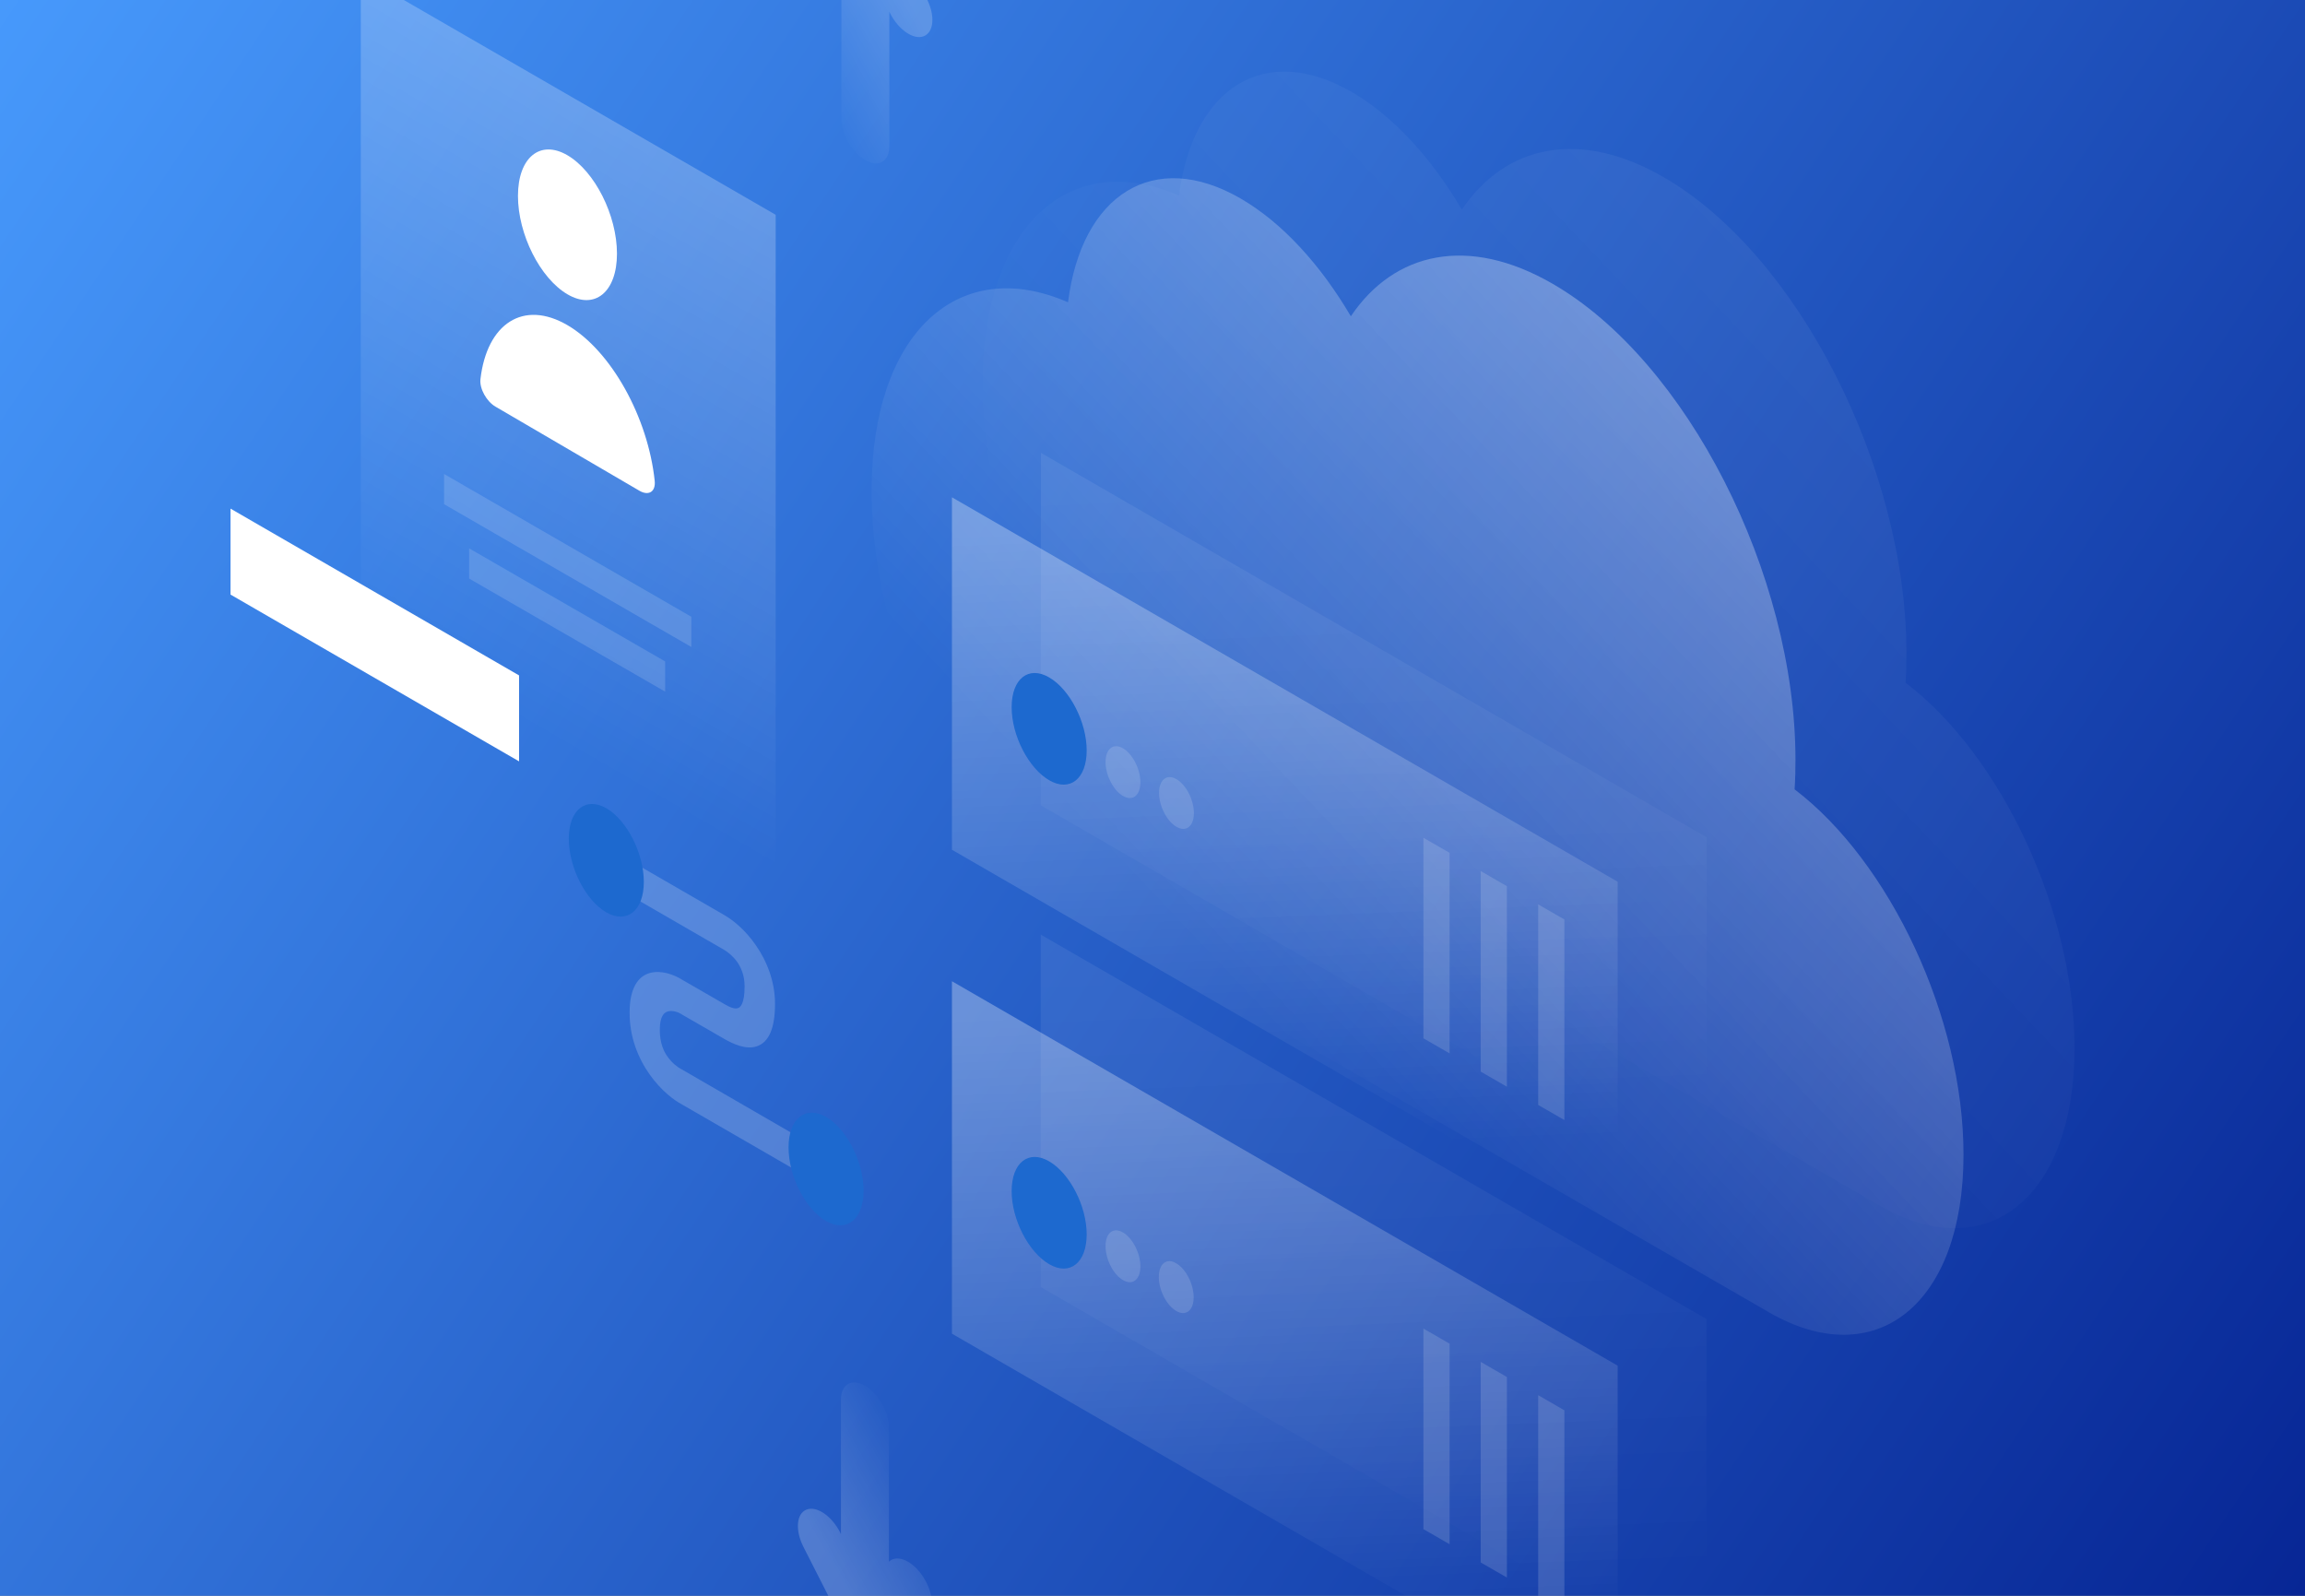 <svg width="1300" height="900" viewBox="0 0 1300 900" fill="none" xmlns="http://www.w3.org/2000/svg">
<rect x="0" y="0" width="1300" height="900" fill="#808080" stroke="none"/>
<g clip-path="url(#clip0)">
<rect width="1300" height="900" fill="url(#paint0_linear)"/>
<path opacity="0.07" d="M1075.23 368.521C1075.23 374.157 1075.1 379.794 1074.73 385.055C1128.56 426.013 1170 513.818 1170 591.101C1170 675.274 1120.8 714.98 1060.08 679.908C1059.95 679.783 1059.83 679.783 1059.7 679.658L678.231 459.582C678.105 459.457 677.98 459.457 677.73 459.332C609.498 419.876 554.162 311.279 554.162 216.71C554.162 128.154 602.738 83.187 664.96 110.367C672.597 49.618 713.285 23.439 762.362 51.873C785.899 65.525 807.558 89.449 824.459 118.258C848.997 81.809 890.813 72.54 938.137 99.846C1013.88 143.435 1075.23 263.806 1075.23 368.521Z" fill="url(#paint1_linear)"/>
<path opacity="0.4" d="M1012.63 428.644C1012.63 434.28 1012.5 439.917 1012.13 445.178C1065.96 486.136 1107.4 573.941 1107.4 651.224C1107.4 735.397 1058.2 775.103 997.479 740.031C997.354 739.906 997.229 739.906 997.104 739.781L615.633 519.705C615.508 519.58 615.382 519.58 615.132 519.455C546.9 479.999 491.564 371.402 491.564 276.833C491.564 188.277 540.14 143.31 602.362 170.49C609.999 109.741 650.688 83.562 699.764 111.996C723.301 125.649 744.96 149.573 761.861 178.381C786.4 141.932 828.215 132.663 875.539 159.969C951.282 203.558 1012.63 323.929 1012.63 428.644Z" fill="url(#paint2_linear)"/>
<path opacity="0.2" d="M408.685 535.864L350.594 502.295V482.63L408.685 516.198C413.442 518.954 420.328 524.465 426.212 532.983C432.597 542.126 437.104 553.65 437.104 566.176C437.104 579.954 433.598 587.845 426.838 590.1C420.578 592.229 413.192 588.596 408.559 585.966L384.647 572.188L384.522 572.063C382.519 570.81 379.264 569.683 376.634 570.434C374.506 571.061 372.127 573.19 372.127 580.831C372.127 588.471 374.506 593.231 376.509 595.987C379.013 599.494 382.268 601.999 384.271 603.001L384.522 603.126L457.511 645.338V665.003L384.897 623.042C379.89 620.412 372.753 614.9 366.494 606.132C359.733 596.613 354.976 584.463 355.101 570.935C355.101 557.533 359.733 550.644 366.494 548.765C372.753 547.011 379.89 549.517 384.897 552.648L408.559 566.301C411.94 568.305 414.569 569.182 416.196 568.556C417.448 568.18 419.952 566.301 419.952 556.28C419.952 549.892 417.824 545.634 415.946 542.753C413.692 539.496 410.562 536.991 408.685 535.864Z" fill="#F7F8FB"/>
<path d="M363.113 497.41C363.113 513.568 353.598 521.208 341.954 514.57C330.311 507.806 320.796 489.268 320.796 472.985C320.796 456.827 330.311 449.186 341.954 455.825C353.598 462.588 363.113 481.252 363.113 497.41Z" fill="#1D69CF"/>
<path d="M487.056 671.516C487.056 687.674 477.541 695.315 465.898 688.676C454.255 681.912 444.74 663.374 444.74 647.091C444.74 630.933 454.255 623.292 465.898 629.931C477.541 636.695 487.056 655.358 487.056 671.516Z" fill="#1D69CF"/>
<path opacity="0.07" d="M587.088 255.414L962.55 472.233V671.015L586.963 454.196L587.088 255.414Z" fill="url(#paint3_linear)"/>
<path opacity="0.3" d="M536.885 280.465L912.346 497.284V696.066L536.885 479.247V280.465Z" fill="url(#paint4_linear)"/>
<path d="M570.562 398.833C570.562 414.866 580.076 433.278 591.72 440.042C603.363 446.806 612.878 439.291 612.878 423.258C612.878 407.225 603.363 388.812 591.72 382.048C580.076 375.285 570.562 382.8 570.562 398.833Z" fill="#1D69CF"/>
<path opacity="0.15" d="M623.521 429.771C623.521 437.161 627.902 445.804 633.411 448.935C638.794 452.067 643.176 448.56 643.176 441.169C643.176 433.779 638.794 425.137 633.286 422.005C627.902 418.874 623.521 422.381 623.521 429.771Z" fill="#F7F8FB"/>
<path opacity="0.15" d="M653.692 447.182C653.692 454.572 658.074 463.214 663.583 466.346C668.966 469.477 673.348 465.97 673.348 458.58C673.348 451.19 668.966 442.547 663.458 439.416C658.074 436.284 653.692 439.791 653.692 447.182Z" fill="#F7F8FB"/>
<path opacity="0.15" d="M817.573 481V594.107L802.8 585.59V472.483L817.573 481Z" fill="#F7F8FB"/>
<path opacity="0.15" d="M849.874 499.789V612.896L835.101 604.378V491.272L849.874 499.789Z" fill="#F7F8FB"/>
<path opacity="0.15" d="M882.3 518.577V631.684L867.526 623.167V510.06L882.3 518.577Z" fill="#F7F8FB"/>
<path opacity="0.07" d="M586.963 527.096L962.425 743.914V942.696L586.963 725.877V527.096Z" fill="url(#paint5_linear)"/>
<path opacity="0.3" d="M536.885 553.4L912.346 770.218V969L536.885 752.181V553.4Z" fill="url(#paint6_linear)"/>
<path d="M570.562 671.766C570.562 687.799 580.076 706.212 591.72 712.976C603.363 719.74 612.878 712.224 612.878 696.191C612.878 680.159 603.363 661.746 591.72 654.982C580.076 648.218 570.562 655.734 570.562 671.766Z" fill="#1D69CF"/>
<path opacity="0.15" d="M623.521 702.83C623.521 710.22 627.902 718.863 633.411 721.994C638.794 725.126 643.176 721.618 643.176 714.228C643.176 706.838 638.794 698.195 633.286 695.064C627.902 691.933 623.521 695.315 623.521 702.83Z" fill="#F7F8FB"/>
<path opacity="0.15" d="M653.567 720.24C653.567 727.63 657.949 736.273 663.458 739.405C668.841 742.536 673.223 739.029 673.223 731.639C673.223 724.249 668.841 715.606 663.333 712.474C657.949 709.218 653.567 712.725 653.567 720.24Z" fill="#F7F8FB"/>
<path opacity="0.15" d="M817.573 757.817V870.924L802.8 862.406V749.3L817.573 757.817Z" fill="#F7F8FB"/>
<path opacity="0.15" d="M849.874 776.606V889.712L835.101 881.195V768.088L849.874 776.606Z" fill="#F7F8FB"/>
<path opacity="0.15" d="M882.3 795.394V908.5L867.526 899.983V786.877L882.3 795.394Z" fill="#F7F8FB"/>
<path opacity="0.3" d="M203.489 -14.012L437.48 121.14V554.903L203.489 419.626V-14.012Z" fill="url(#paint7_linear)"/>
<path d="M347.965 143.059C347.965 164.729 335.445 175 320.046 165.981C304.647 156.963 292.127 132.162 292.127 110.493C292.127 88.823 304.647 78.552 320.046 87.571C335.445 96.589 347.965 121.39 347.965 143.059Z" fill="white"/>
<path d="M320.046 183.392C295.132 168.862 274.6 182.515 270.969 213.829C270.343 219.215 274.475 226.48 279.482 229.361L360.734 276.833C365.742 279.714 369.874 277.459 369.248 271.197C365.492 235.498 344.835 197.922 320.046 183.392Z" fill="white"/>
<path opacity="0.15" d="M250.438 267.313L389.905 347.853V364.888L250.438 284.348V267.313Z" fill="#F7F8FB"/>
<path opacity="0.15" d="M264.584 309.274L375.132 373.03V390.065L264.584 326.309V309.274Z" fill="#F7F8FB"/>
<path d="M292.753 380.921L129.999 286.854V335.328L292.753 429.395V380.921Z" fill="white"/>
<path opacity="0.2" d="M487.933 -69L522.738 -0.61C527.495 8.784 526.744 18.178 520.985 20.433C515.226 22.688 506.713 16.801 501.955 7.406L501.58 6.53V82.435C501.58 91.078 495.57 94.585 488.059 90.326C480.547 85.942 474.537 75.546 474.537 66.903V-9.002L474.162 -8.626C469.404 -4.743 460.766 -8.752 455.132 -17.645C449.373 -26.538 448.622 -36.809 453.379 -40.692L487.933 -69Z" fill="url(#paint8_linear)"/>
<path opacity="0.2" d="M487.933 940.817L453.129 872.427C448.371 863.032 449.123 853.638 454.882 851.384C460.641 849.129 469.154 855.016 473.911 864.41L474.287 865.287V789.382C474.287 780.739 480.296 777.232 487.808 781.491C495.32 785.874 501.329 796.271 501.329 804.913V880.819L501.705 880.443C506.462 876.56 515.101 880.568 520.735 889.462C526.494 898.355 527.245 908.626 522.487 912.509L487.933 940.817Z" fill="url(#paint9_linear)"/>
</g>
<defs>
<linearGradient id="paint0_linear" x1="-159" y1="142" x2="1198.26" y2="1051.79" gradientUnits="userSpaceOnUse">
<stop stop-color="#499DFF"/>
<stop offset="1" stop-color="#072695"/>
</linearGradient>
<linearGradient id="paint1_linear" x1="1147.6" y1="129.324" x2="760.035" y2="496.763" gradientUnits="userSpaceOnUse">
<stop stop-color="white"/>
<stop offset="1" stop-color="white" stop-opacity="0"/>
</linearGradient>
<linearGradient id="paint2_linear" x1="1084.99" y1="189.447" x2="697.425" y2="556.886" gradientUnits="userSpaceOnUse">
<stop stop-color="white"/>
<stop offset="1" stop-color="white" stop-opacity="0"/>
</linearGradient>
<linearGradient id="paint3_linear" x1="767.081" y1="271.31" x2="781.084" y2="622.927" gradientUnits="userSpaceOnUse">
<stop stop-color="white"/>
<stop offset="1" stop-color="white" stop-opacity="0"/>
</linearGradient>
<linearGradient id="paint4_linear" x1="717" y1="296.361" x2="731.003" y2="647.979" gradientUnits="userSpaceOnUse">
<stop stop-color="white"/>
<stop offset="1" stop-color="white" stop-opacity="0"/>
</linearGradient>
<linearGradient id="paint5_linear" x1="767.054" y1="543.034" x2="781.057" y2="894.65" gradientUnits="userSpaceOnUse">
<stop stop-color="white"/>
<stop offset="1" stop-color="white" stop-opacity="0"/>
</linearGradient>
<linearGradient id="paint6_linear" x1="716.974" y1="569.337" x2="730.977" y2="920.954" gradientUnits="userSpaceOnUse">
<stop stop-color="white"/>
<stop offset="1" stop-color="white" stop-opacity="0"/>
</linearGradient>
<linearGradient id="paint7_linear" x1="462.557" y1="24.11" x2="254.693" y2="384.06" gradientUnits="userSpaceOnUse">
<stop stop-color="white"/>
<stop offset="1" stop-color="white" stop-opacity="0"/>
</linearGradient>
<linearGradient id="paint8_linear" x1="512.701" y1="-0.014" x2="449.186" y2="35.375" gradientUnits="userSpaceOnUse">
<stop stop-color="white"/>
<stop offset="1" stop-color="white" stop-opacity="0"/>
</linearGradient>
<linearGradient id="paint9_linear" x1="463.099" y1="871.877" x2="526.614" y2="836.488" gradientUnits="userSpaceOnUse">
<stop stop-color="white"/>
<stop offset="1" stop-color="white" stop-opacity="0"/>
</linearGradient>
<clipPath id="clip0">
<rect width="1300" height="900" fill="white"/>
</clipPath>
</defs>
</svg>
